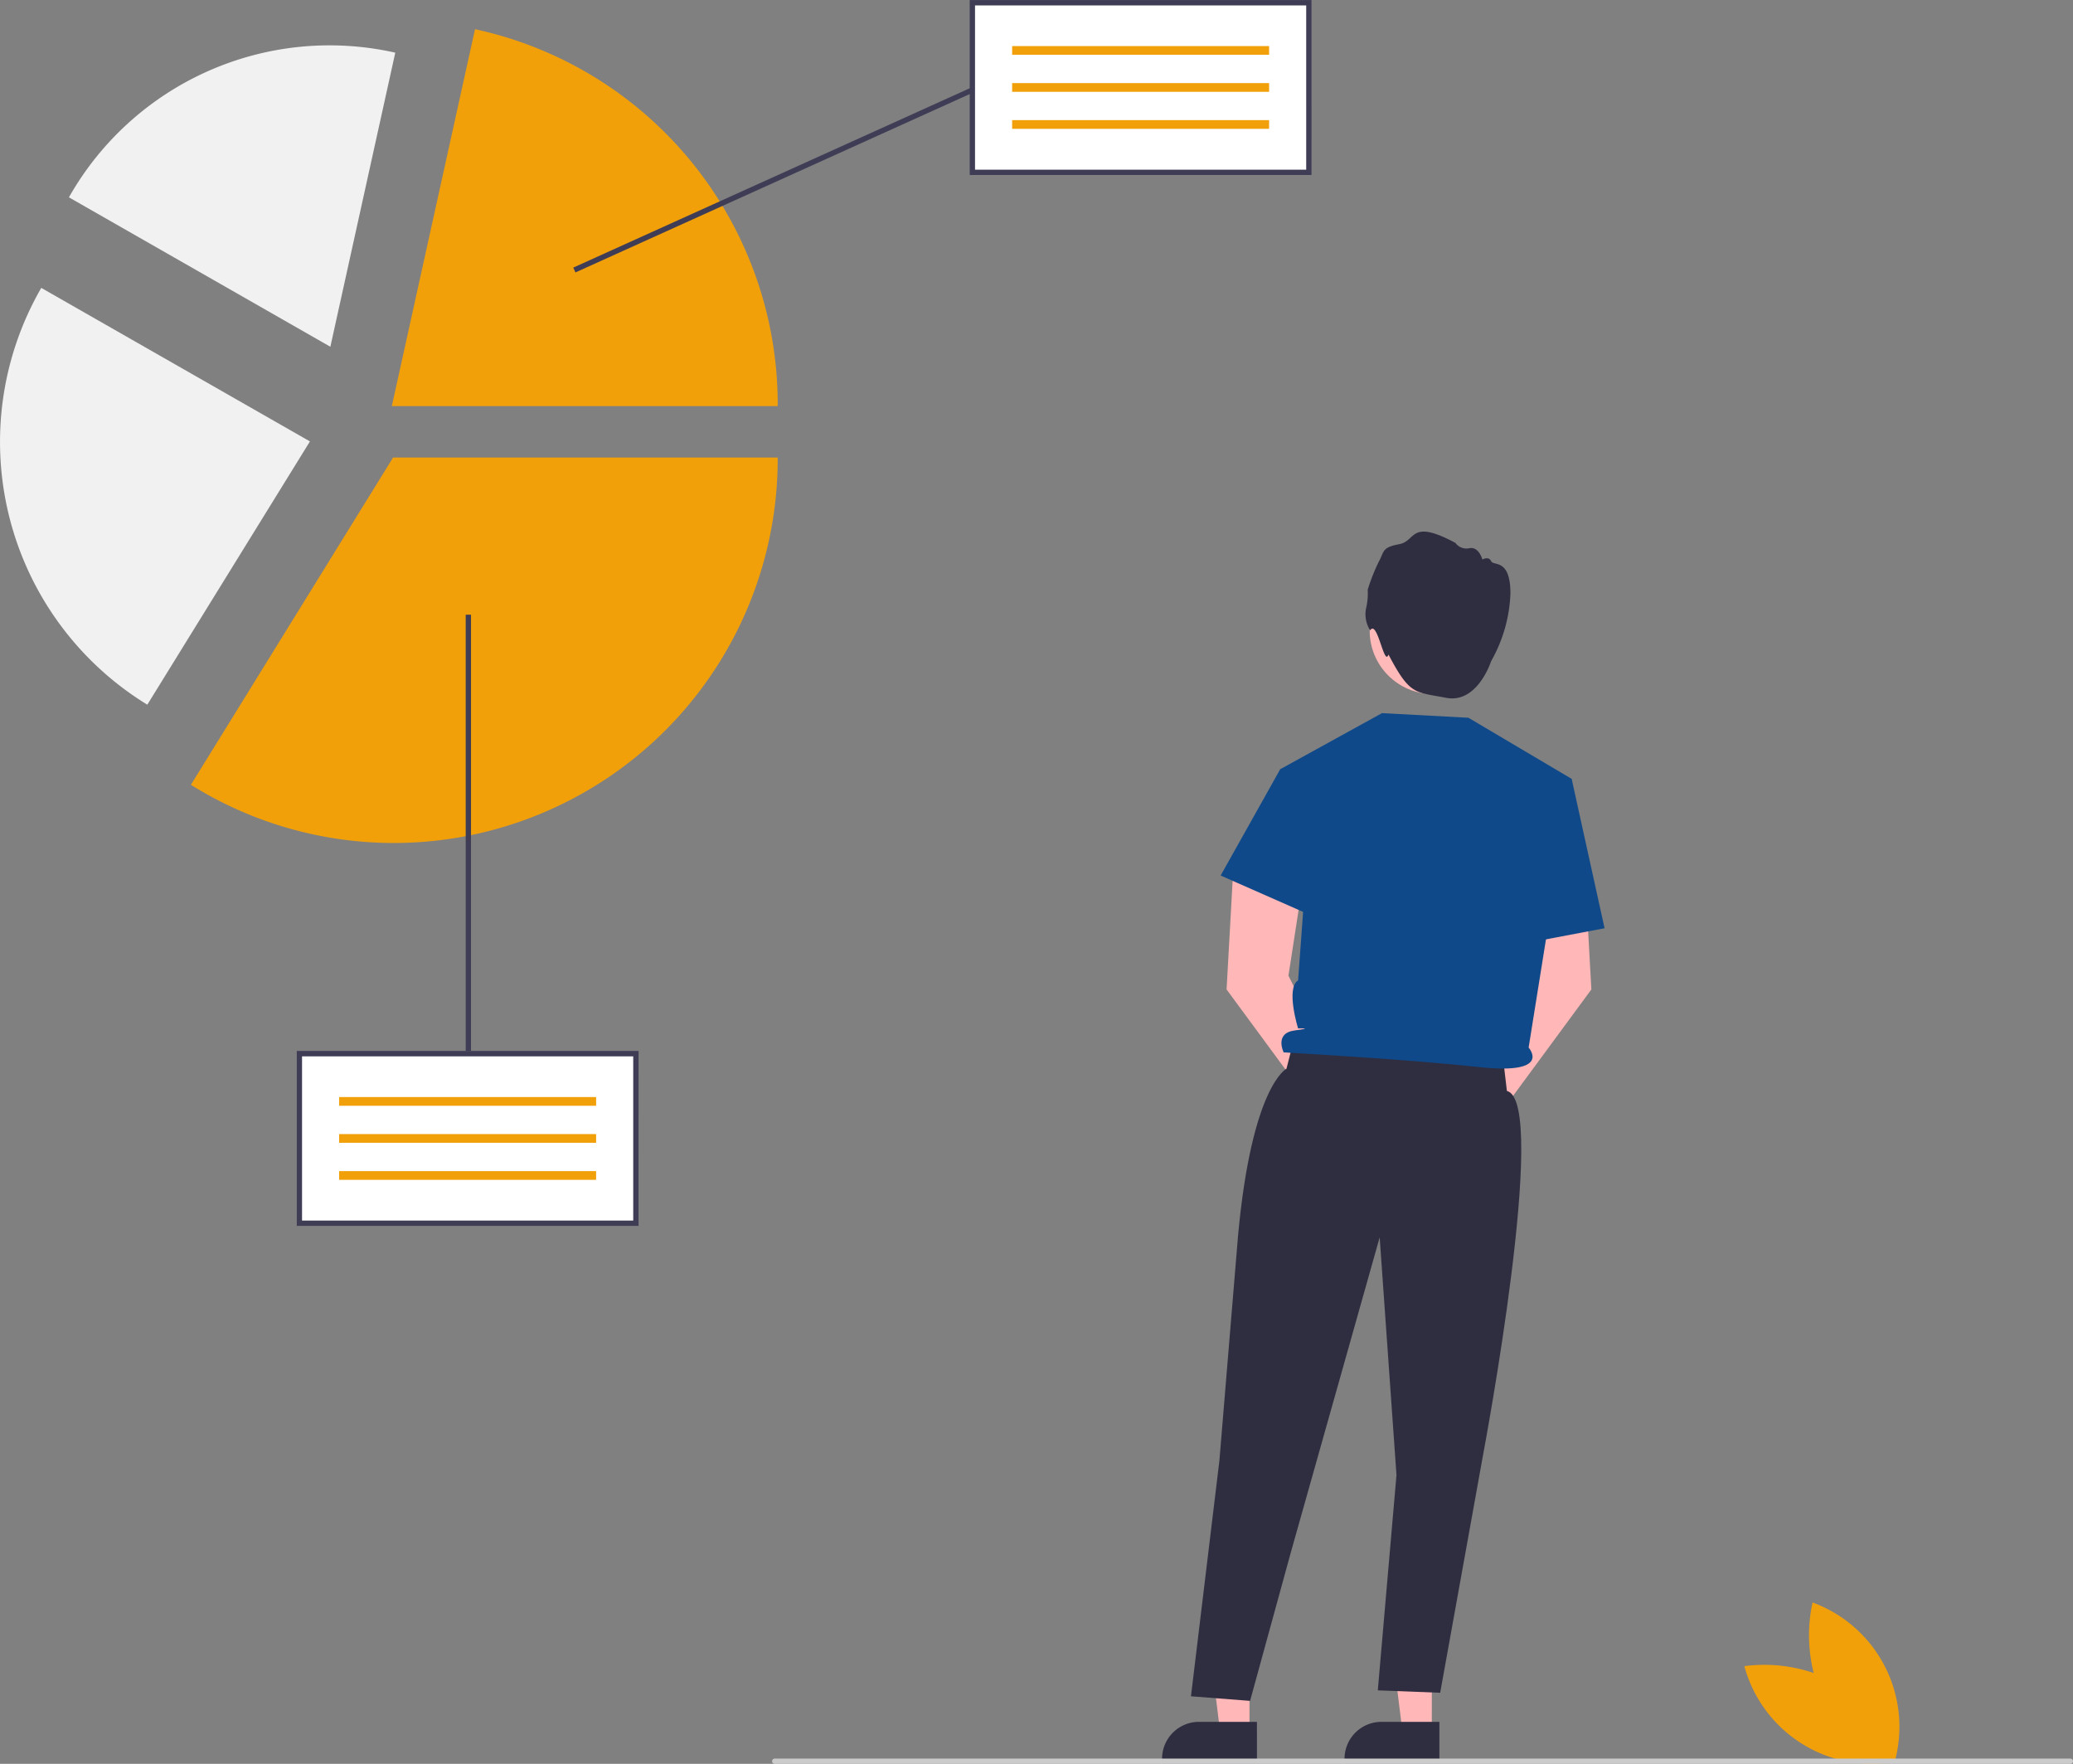 <svg xmlns="http://www.w3.org/2000/svg" width="114.969" height="97.806" viewBox="0 0 114.969 97.806">
  <rect x="0" y="0" width="114.969" height="97.806" fill="#808080" stroke="none"/>
  <g id="undraw_Segment_analysis_re_ocsl" transform="translate(0 0)">
    <path id="Path_10300" data-name="Path 10300" d="M892.328,727.2a8.526,8.526,0,0,0,4,3.535,7.34,7.34,0,0,0-4.552-8.848A8.526,8.526,0,0,0,892.328,727.2Z" transform="translate(-791.251 -633.028)" fill="#f1a00a"/>
    <path id="Path_10301" data-name="Path 10301" d="M872.411,746.533a8.526,8.526,0,0,1,3.179,4.293,7.34,7.34,0,0,1-8.426-5.294A8.525,8.525,0,0,1,872.411,746.533Z" transform="translate(-770.422 -653.143)" fill="#f1a00a"/>
    <path id="Path_10302" data-name="Path 10302" d="M457.6,616.854h-1.632l-.776-6.293H457.6Z" transform="translate(-388.303 -520.843)" fill="#ffb7b7"/>
    <path id="Path_10303" data-name="Path 10303" d="M652.663,769.075H647.4v-.067a2.048,2.048,0,0,1,2.048-2.048h3.214Z" transform="translate(-582.952 -671.482)" fill="#2f2e41"/>
    <path id="Path_10304" data-name="Path 10304" d="M526.431,616.854H524.8l-.776-6.293h2.408Z" transform="translate(-447.022 -520.843)" fill="#ffb7b7"/>
    <path id="Path_10305" data-name="Path 10305" d="M721.5,769.075h-5.261v-.067a2.048,2.048,0,0,1,2.048-2.048H721.5Z" transform="translate(-641.671 -671.482)" fill="#2f2e41"/>
    <path id="Path_10306" data-name="Path 10306" d="M678.4,454.553l-3.21-6.46.827-5.358-3.859-1.065-.4,7.187,5.005,6.8a1.33,1.33,0,1,0,1.637-1.105Z" transform="translate(-603.732 -393.991)" fill="#ffb7b7"/>
    <path id="Path_10307" data-name="Path 10307" d="M758.359,454.553l3.21-6.46-.827-5.358,3.859-1.065.4,7.187-5.005,6.8a1.33,1.33,0,1,1-1.637-1.105Z" transform="translate(-676.743 -393.991)" fill="#ffb7b7"/>
    <circle id="Ellipse_722" data-name="Ellipse 722" cx="3.511" cy="3.511" r="3.511" transform="translate(75.962 31.462)" fill="#ffb9b9"/>
    <path id="Path_10308" data-name="Path 10308" d="M724.372,323.279a1.682,1.682,0,0,1-.234-1.187,3.6,3.6,0,0,0,.1-1.07,10.582,10.582,0,0,1,.615-1.553c.308-.557.161-.791,1.128-.967s.571-1.436,3.121-.073a.748.748,0,0,0,.777.293c.528-.1.718.63.718.63s.352-.205.484.088,1.072-.176,1.072,1.8a8.19,8.19,0,0,1-1.07,3.745s-.751,2.371-2.5,2.034-2-.133-3.194-2.4C725.151,325.333,724.774,322.648,724.372,323.279Z" transform="translate(-648.384 -288.325)" fill="#2f2e41"/>
    <path id="Path_10309" data-name="Path 10309" d="M664.011,509.6l-.407,1.6s-1.917.927-2.685,9.247l-1.034,12.476-1.578,13.075,3.279.254,2.274-8.284,4.913-17.418.932,13.177-1.036,11.942,3.46.133,2.4-13.309s3.67-19.494,1.3-20.061l-.238-2.031Z" transform="translate(-592.256 -451.937)" fill="#2f2e41"/>
    <path id="Path_10310" data-name="Path 10310" d="M691.954,389.421l5.649-3.113,4.794.256,5.726,3.389-2.387,14.9s1.368,1.529-2.767,1.08-10.817-.813-10.817-.813-.538-1.066.61-1.216.188-.115.188-.115-.694-2.227,0-2.662l.336-4.575Z" transform="translate(-620.958 -346.764)" fill="#0f4989"/>
    <path id="Path_10311" data-name="Path 10311" d="M465.557,290.526,464,290.3l-3.3,5.887,5.362,2.364Z" transform="translate(-393.003 -247.638)" fill="#0f4989"/>
    <path id="Path_10312" data-name="Path 10312" d="M573.2,294.682l1.835-.764,1.825,8.283-4.952.938Z" transform="translate(-487.87 -250.729)" fill="#0f4989"/>
    <path id="Path_10313" data-name="Path 10313" d="M500.35,781.1h71.855a.147.147,0,1,0,0-.294H500.35a.147.147,0,1,0,0,.294Z" transform="translate(-457.383 -683.291)" fill="#cbcbcb"/>
    <rect id="Rectangle_3316" data-name="Rectangle 3316" width="18.662" height="9.404" transform="translate(16.604 58.426)" fill="#fff"/>
    <rect id="Rectangle_3317" data-name="Rectangle 3317" width="14.252" height="0.483" transform="translate(18.809 60.833)" fill="#f1a00a"/>
    <rect id="Rectangle_3318" data-name="Rectangle 3318" width="14.252" height="0.483" transform="translate(18.809 62.886)" fill="#f1a00a"/>
    <rect id="Rectangle_3319" data-name="Rectangle 3319" width="14.252" height="0.483" transform="translate(18.809 64.94)" fill="#f1a00a"/>
    <path id="Path_10314" data-name="Path 10314" d="M339.753,523.5H320.8v-9.7h18.956Zm-18.662-.294h18.368V514.1H321.091Z" transform="translate(-304.34 -455.524)" fill="#3f3d56"/>
    <path id="Path_10315" data-name="Path 10315" d="M292.112,311.218a21.224,21.224,0,0,1-11.184-3.175l-.085-.053.053-.085,11.161-18.063h21.331v.1A21.3,21.3,0,0,1,292.112,311.218Z" transform="translate(-270.256 -264.473)" fill="#f1a00a"/>
    <path id="Path_10316" data-name="Path 10316" d="M216.967,248.942l-.069-.042a17.083,17.083,0,0,1-5.852-23l.04-.07,14.9,8.514Z" transform="translate(-208.797 -209.867)" fill="#f1f1f1"/>
    <path id="Path_10317" data-name="Path 10317" d="M378.084,149.116h-21.4l4.613-20.9.1.022a21.282,21.282,0,0,1,16.689,20.778Z" transform="translate(-334.953 -126.597)" fill="#f1a00a"/>
    <path id="Path_10318" data-name="Path 10318" d="M249.309,151.021l-14.5-8.286.039-.068a16.611,16.611,0,0,1,17.984-7.971l.077.017Z" transform="translate(-230.987 -131.793)" fill="#f1f1f1"/>
    <rect id="Rectangle_3320" data-name="Rectangle 3320" width="18.662" height="9.404" transform="translate(53.928 0.147)" fill="#fff"/>
    <rect id="Rectangle_3321" data-name="Rectangle 3321" width="14.252" height="0.483" transform="translate(56.133 2.555)" fill="#f1a00a"/>
    <rect id="Rectangle_3322" data-name="Rectangle 3322" width="14.252" height="0.483" transform="translate(56.133 4.608)" fill="#f1a00a"/>
    <rect id="Rectangle_3323" data-name="Rectangle 3323" width="14.252" height="0.483" transform="translate(56.133 6.661)" fill="#f1a00a"/>
    <path id="Path_10319" data-name="Path 10319" d="M593.757,126.9H574.8v-9.7h18.956Zm-18.662-.294h18.368v-9.11H575.095Z" transform="translate(-521.02 -117.197)" fill="#3f3d56"/>
    <rect id="Rectangle_3324" data-name="Rectangle 3324" width="0.294" height="24.192" transform="translate(25.828 34.086)" fill="#3f3d56"/>
    <rect id="Rectangle_3325" data-name="Rectangle 3325" width="24.214" height="0.294" transform="translate(31.793 14.839) rotate(-24.338)" fill="#3f3d56"/>
  </g>
</svg>
